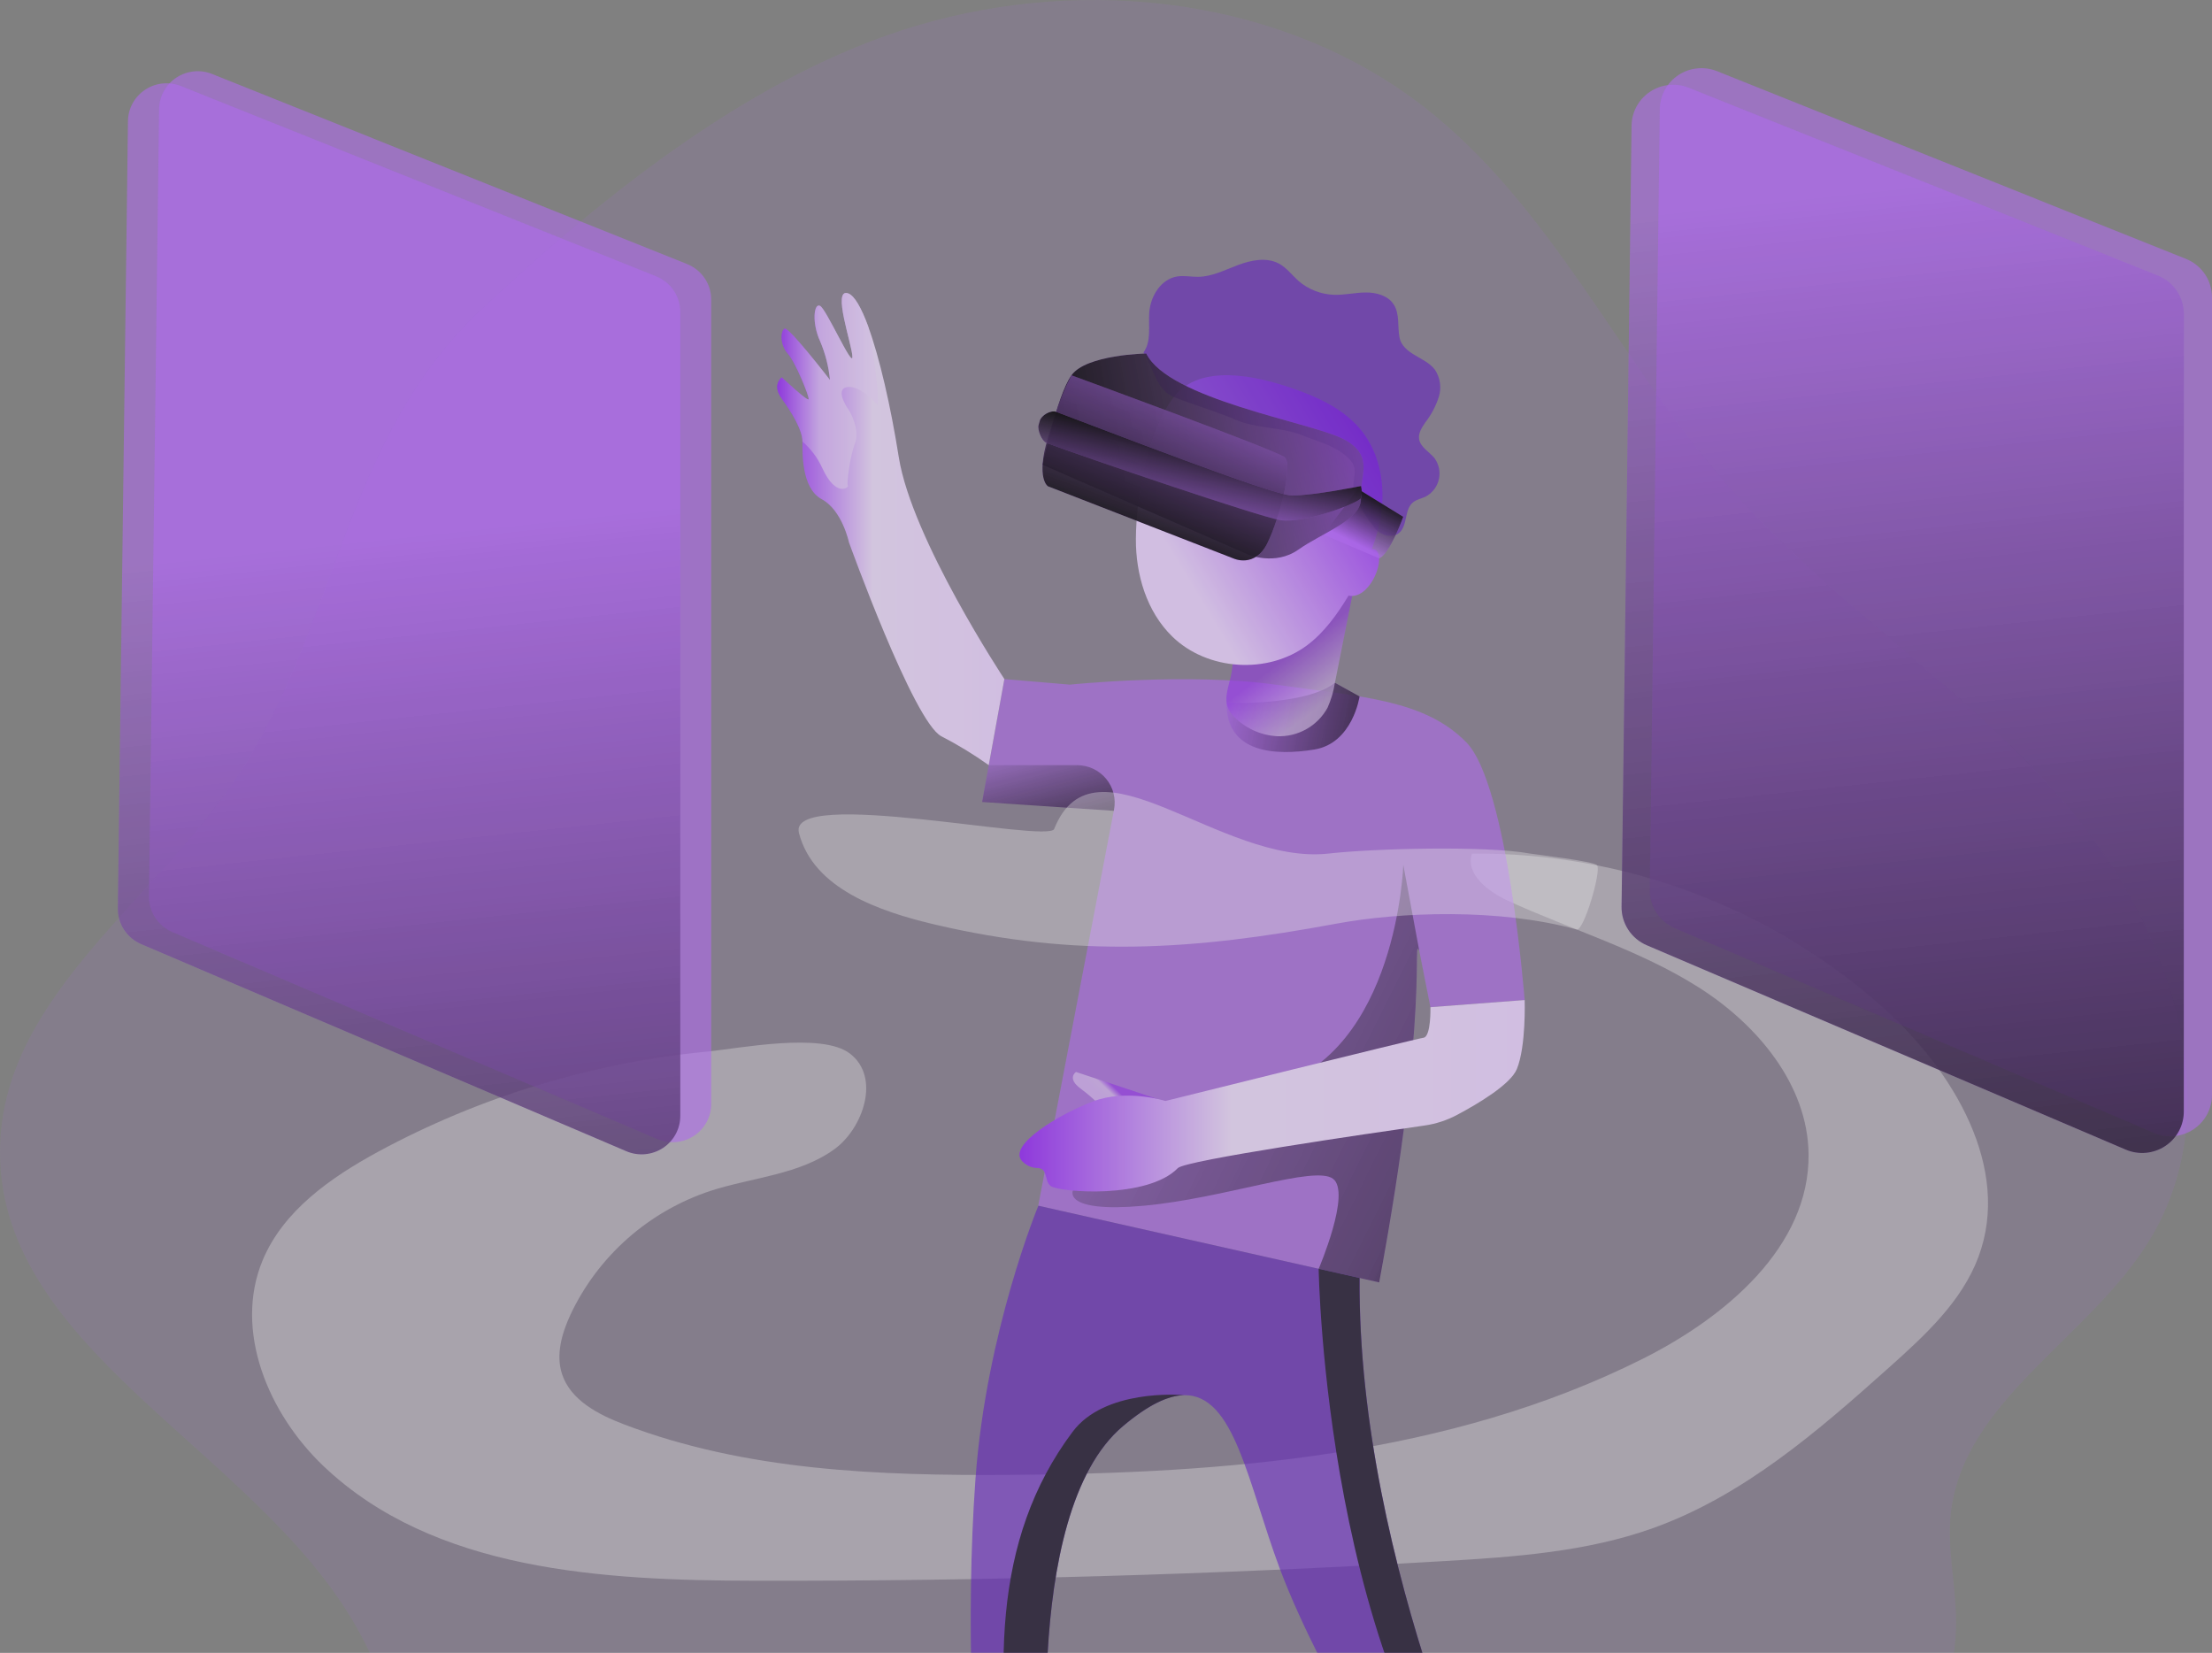 <svg width="526" height="393" viewBox="0 0 526 393" fill="none" xmlns="http://www.w3.org/2000/svg">
<rect x="0" y="0" width="526" height="393" fill="#808080" stroke="none"/>
<g opacity="0.85">
<path opacity="0.18" d="M218.154 6.053C258.655 -5.924 305.297 -0.455 338.602 25.402C368.878 48.952 385.078 85.789 410.216 114.718C434.741 142.972 467.482 163.318 491.732 191.81C515.983 220.303 530.614 262.741 511.252 294.702C497.06 318.12 466.643 332.964 463.863 360.146C463.033 368.688 465.166 377.255 465.149 385.838C465.066 420.682 429.263 445.789 394.688 451.835C360.114 457.881 324.435 451.316 289.578 455.286C258.87 458.779 229.516 470.352 198.842 474.356C168.167 478.359 133.277 472.889 113.782 449.051C99.043 431.028 95.997 406.217 84.336 386.127C59.895 343.977 -1.976 320.188 0.049 271.629C1.542 236.398 37.246 213.837 56.625 184.314C80.568 147.774 81.788 104.076 114.587 73.458C143.51 46.398 179.355 17.519 218.154 6.053Z" fill="#B668FD" fill-opacity="0.6"/>
<path opacity="0.57" d="M89.913 273.853C78.643 279.973 67.38 287.856 62.467 299.627C55.513 316.341 63.779 336.085 76.941 348.598C103.184 373.54 143.228 375.781 179.562 375.847C234.271 375.951 288.952 374.389 343.606 371.16C360.304 370.171 377.251 368.977 393.003 363.359C414.582 355.657 432.334 340.237 449.364 324.998C457.821 317.436 466.527 309.413 470.469 298.82C478.337 277.7 464.535 254.52 447.679 239.454C420.831 215.649 386.005 202.635 350.005 202.955C348.445 207.898 353.897 212.016 358.619 214.183C373.691 221.085 389.858 225.847 403.859 234.71C417.86 243.573 429.852 257.873 430.068 274.347C430.367 296.374 410.357 313.194 390.547 323.12C344.61 346.135 291.586 350.344 240.13 350.674C209.083 350.896 177.313 349.726 148.332 338.647C142.207 336.308 135.634 332.881 133.634 326.67C132.148 322.082 133.592 317.066 135.609 312.667C138.853 305.744 143.49 299.553 149.233 294.473C154.976 289.394 161.704 285.533 169.005 283.128C178.965 279.908 190.111 279.331 198.526 273.153C205.165 268.277 209.506 256.168 202.103 250.501C195.389 245.361 175.711 249.306 168.076 250.039C140.672 252.675 114.087 260.775 89.913 273.853Z" fill="white" fill-opacity="0.6"/>
<path d="M50.45 17.593L163.378 62.782C165.077 63.463 166.532 64.632 167.557 66.14C168.582 67.647 169.129 69.424 169.13 71.242V262.461C169.13 263.972 168.753 265.459 168.031 266.789C167.309 268.119 166.265 269.25 164.994 270.08C163.723 270.911 162.263 271.415 160.747 271.547C159.231 271.68 157.705 271.436 156.307 270.838L40.947 221.604C39.286 220.887 37.876 219.697 36.894 218.186C35.912 216.675 35.402 214.91 35.428 213.112L37.827 25.937C37.845 24.454 38.228 22.998 38.941 21.696C39.654 20.393 40.677 19.282 41.921 18.46C43.164 17.638 44.591 17.13 46.077 16.978C47.563 16.827 49.064 17.038 50.45 17.593Z" fill="#B668FD" fill-opacity="0.6"/>
<path d="M43.089 20.476L155.959 65.665C157.667 66.338 159.132 67.502 160.168 69.008C161.203 70.514 161.761 72.293 161.769 74.117V265.344C161.767 266.854 161.388 268.34 160.666 269.669C159.943 270.997 158.9 272.128 157.629 272.958C156.358 273.788 154.9 274.292 153.385 274.426C151.869 274.559 150.344 274.317 148.946 273.721L33.586 224.479C31.919 223.766 30.501 222.579 29.511 221.068C28.522 219.557 28.005 217.789 28.026 215.987L30.424 28.812C30.441 27.325 30.824 25.864 31.541 24.558C32.257 23.251 33.284 22.139 34.533 21.317C35.782 20.494 37.214 19.988 38.706 19.842C40.197 19.695 41.702 19.913 43.089 20.476ZM408.258 16.901L519.8 61.547C521.624 62.275 523.187 63.526 524.291 65.14C525.396 66.753 525.99 68.657 526 70.608V260.311C526.005 261.941 525.602 263.546 524.827 264.983C524.052 266.42 522.929 267.642 521.559 268.541C520.189 269.44 518.616 269.986 516.98 270.131C515.345 270.276 513.699 270.016 512.19 269.372L398.299 220.715C396.501 219.947 394.973 218.668 393.906 217.04C392.84 215.411 392.283 213.505 392.307 211.563L394.688 25.896C394.712 24.303 395.125 22.739 395.892 21.34C396.66 19.94 397.758 18.747 399.093 17.862C400.428 16.977 401.96 16.427 403.556 16.259C405.153 16.092 406.766 16.312 408.258 16.901Z" fill="#B668FD" fill-opacity="0.6"/>
<path d="M401.618 20.871L513.094 65.501C514.925 66.232 516.494 67.49 517.599 69.114C518.704 70.737 519.294 72.652 519.294 74.611V264.281C519.299 265.911 518.896 267.517 518.121 268.953C517.346 270.39 516.223 271.613 514.853 272.511C513.483 273.41 511.91 273.957 510.274 274.102C508.639 274.247 506.992 273.986 505.484 273.342L391.584 224.743C389.787 223.976 388.259 222.697 387.194 221.068C386.129 219.439 385.574 217.533 385.6 215.591L387.974 29.924C387.984 28.317 388.39 26.736 389.157 25.321C389.925 23.905 391.03 22.698 392.376 21.805C393.723 20.912 395.269 20.359 396.88 20.197C398.491 20.034 400.118 20.265 401.618 20.871Z" fill="#B668FD" fill-opacity="0.6"/>
<path d="M43.089 20.476L155.959 65.665C157.667 66.338 159.132 67.502 160.168 69.008C161.203 70.514 161.761 72.293 161.769 74.117V265.344C161.767 266.854 161.388 268.34 160.666 269.669C159.943 270.997 158.9 272.128 157.629 272.958C156.358 273.788 154.9 274.292 153.385 274.426C151.869 274.559 150.344 274.317 148.946 273.721L33.586 224.479C31.919 223.766 30.501 222.579 29.511 221.068C28.522 219.557 28.005 217.789 28.026 215.987L30.424 28.812C30.441 27.325 30.824 25.864 31.541 24.558C32.257 23.251 33.284 22.139 34.533 21.317C35.782 20.494 37.214 19.988 38.706 19.842C40.197 19.695 41.702 19.913 43.089 20.476Z" fill="url(#paint0_linear_15_193)"/>
<path d="M401.618 20.871L513.094 65.501C514.925 66.232 516.494 67.49 517.599 69.114C518.704 70.737 519.294 72.652 519.294 74.611V264.281C519.299 265.911 518.896 267.517 518.121 268.953C517.346 270.39 516.223 271.613 514.853 272.511C513.483 273.41 511.91 273.957 510.274 274.102C508.639 274.247 506.992 273.986 505.484 273.342L391.584 224.743C389.787 223.976 388.259 222.697 387.194 221.068C386.129 219.439 385.574 217.533 385.6 215.591L387.974 29.924C387.984 28.317 388.39 26.736 389.157 25.321C389.925 23.905 391.03 22.698 392.376 21.805C393.723 20.912 395.269 20.359 396.88 20.197C398.491 20.034 400.118 20.265 401.618 20.871Z" fill="url(#paint1_linear_15_193)"/>
<path d="M362.554 237.774L340.145 239.471L337.506 226.127C335.664 222.115 340.145 239.471 327.962 304.916L320.941 303.334L246.886 286.679L264.854 192.774L233.541 190.674L238.836 161.464L254.414 162.782C254.414 162.782 282.407 159.883 303.255 162.782C324.103 165.682 338.809 166.415 348.694 176.514C358.578 186.613 362.554 237.774 362.554 237.774Z" fill="#B668FD" fill-opacity="0.6"/>
<path d="M337.506 226.127C335.664 222.115 340.146 239.471 327.962 304.916L320.941 303.334L313.571 301.687C313.571 301.687 321.348 283.565 316.982 280.27C312.617 276.975 291.147 284.957 271.909 286.687C252.671 288.417 255.119 283.087 255.119 283.087C255.119 283.087 272.714 267.206 302.5 258.598C332.286 249.99 333.697 205.649 333.697 205.649L337.506 226.127Z" fill="url(#paint2_linear_15_193)"/>
<path d="M291.636 167.123C291.636 167.123 310.426 167.898 317.43 162.338L323.298 165.583C323.298 165.583 321.696 176.736 312.509 178.219C303.322 179.702 291.62 179.199 291.636 167.123Z" fill="#B668FD" fill-opacity="0.6"/>
<path d="M291.636 167.123C291.636 167.123 310.426 167.898 317.43 162.338L323.298 165.583C323.298 165.583 321.696 176.736 312.509 178.219C303.322 179.702 291.62 179.199 291.636 167.123Z" fill="url(#paint3_linear_15_193)"/>
<path d="M275.162 261.275L255.866 254.875C255.866 254.875 253.592 256.366 256.97 258.837C258.402 259.914 259.771 261.072 261.07 262.305L275.162 261.275Z" fill="url(#paint4_linear_15_193)" fill-opacity="0.6"/>
<path d="M292.964 159.174C293.387 155.88 293.553 152.23 295.686 149.628C297.004 148.215 298.581 147.066 300.334 146.242L314.384 138.499C316.094 137.56 317.953 136.588 319.887 136.852C320.357 136.891 320.806 137.063 321.182 137.346C322.119 138.112 321.97 139.562 321.738 140.756C320.31 147.955 318.874 155.155 317.43 162.354C317.113 164.396 316.525 166.388 315.679 168.277C314.518 170.405 312.778 172.167 310.659 173.364C308.539 174.561 306.123 175.144 303.687 175.048C299.703 174.823 295.96 173.082 293.238 170.188C290.084 166.901 292.449 163.252 292.964 159.174Z" fill="url(#paint5_linear_15_193)" fill-opacity="0.6"/>
<path d="M338.693 267.618C341.433 267.23 344.082 266.365 346.519 265.064C351.383 262.478 359.176 257.865 360.695 254.191C362.927 248.763 362.554 237.774 362.554 237.774L340.145 239.471C340.145 239.471 340.336 246.497 338.486 246.744C336.635 246.992 277.129 261.777 277.129 261.777C277.129 261.777 267.925 258.82 259.85 261.901C251.775 264.982 239.873 272.148 242.903 275.904C243.365 276.459 243.942 276.908 244.595 277.221C245.249 277.533 245.962 277.703 246.687 277.716C249.31 277.799 248.281 280.838 249.857 281.992C251.965 283.532 272.913 285.122 280.083 277.733C281.918 275.855 325.34 269.529 338.693 267.618Z" fill="url(#paint6_linear_15_193)"/>
<path d="M238.836 161.456L235.118 181.926C231.534 179.373 227.771 177.08 223.856 175.064C217.266 171.67 201.871 128.936 201.871 128.936C201.871 128.936 200.253 121.3 195.414 118.705C190.576 116.11 190.816 107.725 190.816 105.006C190.816 102.296 188.326 98.112 185.895 94.792C183.463 91.473 185.895 89.735 185.895 89.735C185.895 89.735 192.177 95.649 192.293 94.916C192.41 94.183 189.156 86.085 187.314 84.051C185.471 82.016 185.579 78.647 186.575 78.153C187.571 77.659 197.364 90.352 197.364 90.352C197.058 87.167 196.26 84.047 194.999 81.102C193.016 76.794 193.513 71.983 194.999 72.725C196.485 73.466 202.701 87.552 202.701 84.858C202.701 82.165 197.721 68.293 201.705 69.767C203.19 70.319 204.809 73.178 206.427 77.56C209.124 84.899 211.797 96.506 213.731 108.738C216.843 128.219 238.836 161.456 238.836 161.456Z" fill="url(#paint7_linear_15_193)"/>
<path d="M208.701 96.258C208.701 96.258 204.485 91.415 201.373 92.049C198.261 92.683 201.995 97.733 201.995 97.733C201.995 97.733 204.601 102.173 203.365 105.254C202.128 108.334 201.257 115.237 201.622 115.484C201.987 115.731 198.891 118.573 195.539 111.3C194.441 108.888 192.833 106.739 190.825 104.998C190.825 102.288 188.335 98.104 185.903 94.784C183.471 91.464 185.903 89.726 185.903 89.726C185.903 89.726 192.186 95.641 192.302 94.908C192.418 94.174 189.165 86.077 187.322 84.043C185.48 82.008 185.588 78.639 186.584 78.145C187.579 77.651 197.373 90.344 197.373 90.344C197.066 87.159 196.268 84.039 195.007 81.094C193.024 76.786 193.522 71.975 195.007 72.716C196.493 73.458 202.709 87.543 202.709 84.85C202.709 82.156 197.73 68.285 201.713 69.759C203.199 70.311 204.817 73.169 206.435 77.552C206.469 77.552 209.075 90.83 208.701 96.258Z" fill="url(#paint8_linear_15_193)" fill-opacity="0.6"/>
<path d="M358.213 444.677L327.962 465.361C323.422 456.646 340.146 440.237 340.146 440.237C340.146 440.237 314.418 399.998 304.384 373.112C296.74 352.716 293.595 331.555 281.602 331.728C277.793 331.786 273.095 333.993 267.07 339.059C242.056 360.064 249.932 431.398 249.932 431.398L242.463 435.599L212.444 452.403L211.174 445.229C209.979 429.15 231.972 421.514 231.972 421.514C231.972 421.514 229.408 386.53 231.972 351.497C234.537 316.464 246.911 286.679 246.911 286.679L313.596 301.679L323.323 303.861C322.775 372.527 357.632 443.565 358.205 444.66L358.213 444.677Z" fill="#5F16C7" fill-opacity="0.6"/>
<path d="M328.41 122.387C327.976 125.166 327.244 127.892 326.227 130.517C326.503 130.501 326.777 130.561 327.019 130.692C327.262 130.824 327.462 131.02 327.597 131.258C329.174 133.87 325.489 142.609 320.675 141.621C317.995 146.044 314.932 150.361 310.774 153.458C301.462 160.394 287.088 159.446 278.789 151.374C272.672 145.435 270.058 136.613 270.108 128.12C270.166 118.235 272.846 102.527 279.121 94.413C285.395 86.3 298.782 89.422 307.015 92.214C313.38 94.372 319.804 97.329 323.929 102.601C328.219 108.087 329.414 115.517 328.41 122.387Z" fill="url(#paint9_linear_15_193)"/>
<path d="M271.909 83.787C273.851 81.151 273.037 77.519 273.286 74.265C273.585 70.402 276.058 66.349 279.926 65.731C281.544 65.468 283.196 65.83 284.839 65.814C288.159 65.814 291.279 64.166 294.408 63.005C297.537 61.843 301.197 61.086 304.135 62.675C305.952 63.656 307.222 65.394 308.774 66.794C311.128 68.818 314.11 69.981 317.223 70.089C319.713 70.171 322.252 69.553 324.775 69.537C327.298 69.52 330.078 70.278 331.415 72.387C332.884 74.636 332.294 77.585 332.792 80.221C333.166 82.173 334.693 83.384 336.411 84.422C338.129 85.46 340.038 86.324 341.233 87.922C341.857 88.868 342.262 89.939 342.418 91.059C342.575 92.178 342.479 93.319 342.137 94.397C341.443 96.546 340.382 98.56 339 100.352C338.17 101.563 337.232 102.922 337.457 104.38C337.747 106.324 339.838 107.379 341.092 108.894C341.623 109.613 341.994 110.437 342.178 111.31C342.362 112.183 342.355 113.085 342.159 113.955C341.962 114.825 341.58 115.644 341.038 116.355C340.496 117.066 339.807 117.654 339.017 118.079C337.988 118.557 336.809 118.763 335.946 119.496C333.913 121.242 334.768 124.916 332.743 126.67C331.083 128.137 328.203 127.255 326.825 125.484C325.447 123.713 322.269 119.207 321.945 116.992C321.364 113.417 323.348 111.819 320.866 109.166C317.961 106.077 313.538 105.048 309.596 103.483C304.724 101.514 298.74 101.917 293.918 99.833C289.661 97.988 283.478 96.127 279.162 94.413C274.847 92.7 274.457 87.634 271.909 83.787Z" fill="#5F16C7" fill-opacity="0.6"/>
<path d="M322.891 116.234L333.68 122.881C333.68 122.881 330.493 131.802 327.954 132.766L314.725 127.107L322.891 116.234Z" fill="#B668FD" fill-opacity="0.6"/>
<path d="M322.891 116.234L333.68 122.881C333.68 122.881 330.493 131.802 327.954 132.766L314.725 127.107L322.891 116.234Z" fill="url(#paint10_linear_15_193)"/>
<path d="M272.573 84.051C272.573 84.051 258.281 84.298 254.787 89.232C251.293 94.166 247.924 110.525 247.924 110.525L296.74 131.819C296.74 131.819 303.197 134.619 308.783 130.657C314.368 126.695 324.012 123.474 323.613 118.425C323.215 113.375 327.166 108.211 319.215 104.273C311.264 100.336 277.843 94.883 272.573 84.051Z" fill="#B668FD" fill-opacity="0.6"/>
<path d="M272.573 84.051C272.573 84.051 258.281 84.298 254.787 89.232C251.293 94.166 247.924 110.525 247.924 110.525L296.74 131.819C296.74 131.819 303.197 134.619 308.783 130.657C314.368 126.695 324.012 123.474 323.613 118.425C323.215 113.375 327.166 108.211 319.215 104.273C311.264 100.336 277.843 94.883 272.573 84.051Z" fill="url(#paint11_linear_15_193)"/>
<path d="M254.787 89.232C254.787 89.232 303.446 107.025 305.496 108.73C307.546 110.435 304.376 123.005 301.396 129.1C298.417 135.196 293.296 132.774 293.296 132.774L249.169 115.608C249.169 115.608 246.305 113.763 249.169 104.15C252.032 94.537 253.6 91.506 254.787 89.232Z" fill="#B668FD" fill-opacity="0.6"/>
<path d="M254.787 89.232C254.787 89.232 303.446 107.025 305.496 108.73C307.546 110.435 304.375 123.005 301.396 129.1C298.417 135.196 293.296 132.774 293.296 132.774L249.169 115.608C249.169 115.608 246.305 113.763 249.169 104.15C252.032 94.537 253.6 91.506 254.787 89.232Z" fill="url(#paint12_linear_15_193)"/>
<path d="M247.251 100.064C247.633 98.73 249.865 97.445 251.177 97.931C261.758 101.86 302.707 117.824 307.23 117.824C312.417 117.824 323.646 115.558 323.646 115.558C323.877 116.5 323.877 117.483 323.646 118.425C323.223 119.537 310.093 124.603 304.408 123.664C299.429 122.84 258.588 108.944 248.87 105.319C247.716 104.891 246.645 102.222 246.977 101.036L247.251 100.064Z" fill="#B668FD" fill-opacity="0.6"/>
<path d="M247.251 100.064C247.633 98.73 249.865 97.445 251.177 97.931C261.758 101.86 302.707 117.824 307.23 117.824C312.417 117.824 323.646 115.558 323.646 115.558C323.877 116.5 323.877 117.483 323.646 118.425C323.223 119.537 310.093 124.603 304.408 123.664C299.429 122.84 258.588 108.944 248.87 105.319C247.716 104.891 246.645 102.222 246.977 101.036L247.251 100.064Z" fill="url(#paint13_linear_15_193)"/>
<path d="M235.118 181.926H256.099C257.421 181.925 258.727 182.214 259.924 182.773C261.121 183.333 262.178 184.148 263.019 185.16C263.861 186.173 264.466 187.358 264.792 188.63C265.118 189.902 265.156 191.23 264.904 192.519L264.854 192.791L233.541 190.69L235.118 181.926Z" fill="url(#paint14_linear_15_193)"/>
<path d="M358.205 444.66C314.99 399.545 313.571 301.678 313.571 301.678L323.298 303.861C322.775 372.527 357.632 443.565 358.205 444.66ZM281.602 331.728C277.793 331.786 273.095 333.993 267.07 339.059C242.056 360.064 249.932 431.398 249.932 431.398L242.463 435.599C236.205 398.219 235.823 366.077 255.053 340.443C262.63 330.27 280.448 331.604 281.602 331.728Z" fill="#2C233A"/>
<path opacity="0.57" d="M189.986 198.029C193.372 211.3 209.075 216.72 222.461 219.858C256.107 227.741 283.735 225.937 317.721 219.627C332.991 216.794 356.462 215.929 374.928 221.003C376.588 221.473 380.837 207.14 379.775 205.739C379.036 204.767 364.994 203.161 363.79 202.939C353.175 201.028 326.701 201.736 315.978 202.939C290.175 205.855 260.19 173.227 250.679 197.099C249.285 200.608 187.189 187.033 189.986 198.029Z" fill="white" fill-opacity="0.6"/>
</g>
<defs>
<linearGradient id="paint0_linear_15_193" x1="131.128" y1="478.169" x2="93.17" y2="123.941" gradientUnits="userSpaceOnUse">
<stop offset="0.01"/>
<stop offset="0.99" stop-opacity="0"/>
</linearGradient>
<linearGradient id="paint1_linear_15_193" x1="479.748" y1="396.077" x2="441.782" y2="41.848" gradientUnits="userSpaceOnUse">
<stop offset="0.01"/>
<stop offset="0.99" stop-opacity="0"/>
</linearGradient>
<linearGradient id="paint2_linear_15_193" x1="363.143" y1="278.985" x2="231.938" y2="213.722" gradientUnits="userSpaceOnUse">
<stop offset="0.01"/>
<stop offset="0.15" stop-opacity="0.48"/>
<stop offset="0.99" stop-opacity="0"/>
</linearGradient>
<linearGradient id="paint3_linear_15_193" x1="340.876" y1="176.777" x2="287.975" y2="165.905" gradientUnits="userSpaceOnUse">
<stop offset="0.01"/>
<stop offset="0.99" stop-opacity="0"/>
</linearGradient>
<linearGradient id="paint4_linear_15_193" x1="265.02" y1="258.565" x2="262.434" y2="261.261" gradientUnits="userSpaceOnUse">
<stop stop-color="#912CEC"/>
<stop offset="0.42" stop-color="#E1D1EF"/>
<stop offset="1" stop-color="#DFC9F2"/>
</linearGradient>
<linearGradient id="paint5_linear_15_193" x1="307.919" y1="154.66" x2="318.187" y2="168.145" gradientUnits="userSpaceOnUse">
<stop stop-color="#912CEC"/>
<stop offset="0.83" stop-color="#DFC9F2"/>
</linearGradient>
<linearGradient id="paint6_linear_15_193" x1="242.43" y1="260.534" x2="362.578" y2="260.534" gradientUnits="userSpaceOnUse">
<stop stop-color="#912CEC"/>
<stop offset="0.42" stop-color="#E1D1EF"/>
<stop offset="1" stop-color="#DFC9F2"/>
</linearGradient>
<linearGradient id="paint7_linear_15_193" x1="184.816" y1="125.789" x2="238.836" y2="125.789" gradientUnits="userSpaceOnUse">
<stop stop-color="#912CEC"/>
<stop offset="0.42" stop-color="#E1D1EF"/>
<stop offset="1" stop-color="#DFC9F2"/>
</linearGradient>
<linearGradient id="paint8_linear_15_193" x1="184.816" y1="92.939" x2="208.743" y2="92.939" gradientUnits="userSpaceOnUse">
<stop stop-color="#912CEC"/>
<stop offset="0.42" stop-color="#E1D1EF"/>
<stop offset="1" stop-color="#DFC9F2"/>
</linearGradient>
<linearGradient id="paint9_linear_15_193" x1="325.663" y1="105.179" x2="270.214" y2="138.776" gradientUnits="userSpaceOnUse">
<stop stop-color="#912CEC"/>
<stop offset="0.83" stop-color="#DFC9F2"/>
</linearGradient>
<linearGradient id="paint10_linear_15_193" x1="328.02" y1="117.832" x2="322.329" y2="129.307" gradientUnits="userSpaceOnUse">
<stop offset="0.01"/>
<stop offset="0.99" stop-opacity="0"/>
</linearGradient>
<linearGradient id="paint11_linear_15_193" x1="244.04" y1="115.707" x2="354.603" y2="96.274" gradientUnits="userSpaceOnUse">
<stop offset="0.01"/>
<stop offset="0.99" stop-opacity="0"/>
</linearGradient>
<linearGradient id="paint12_linear_15_193" x1="270.141" y1="130.072" x2="285.121" y2="89.398" gradientUnits="userSpaceOnUse">
<stop offset="0.01"/>
<stop offset="0.99" stop-opacity="0"/>
</linearGradient>
<linearGradient id="paint13_linear_15_193" x1="286.374" y1="105.122" x2="282.455" y2="121.955" gradientUnits="userSpaceOnUse">
<stop offset="0.01"/>
<stop offset="0.99" stop-opacity="0"/>
</linearGradient>
<linearGradient id="paint14_linear_15_193" x1="254.049" y1="208.417" x2="245.734" y2="175.981" gradientUnits="userSpaceOnUse">
<stop offset="0.01"/>
<stop offset="0.99" stop-opacity="0"/>
</linearGradient>
</defs>
</svg>
